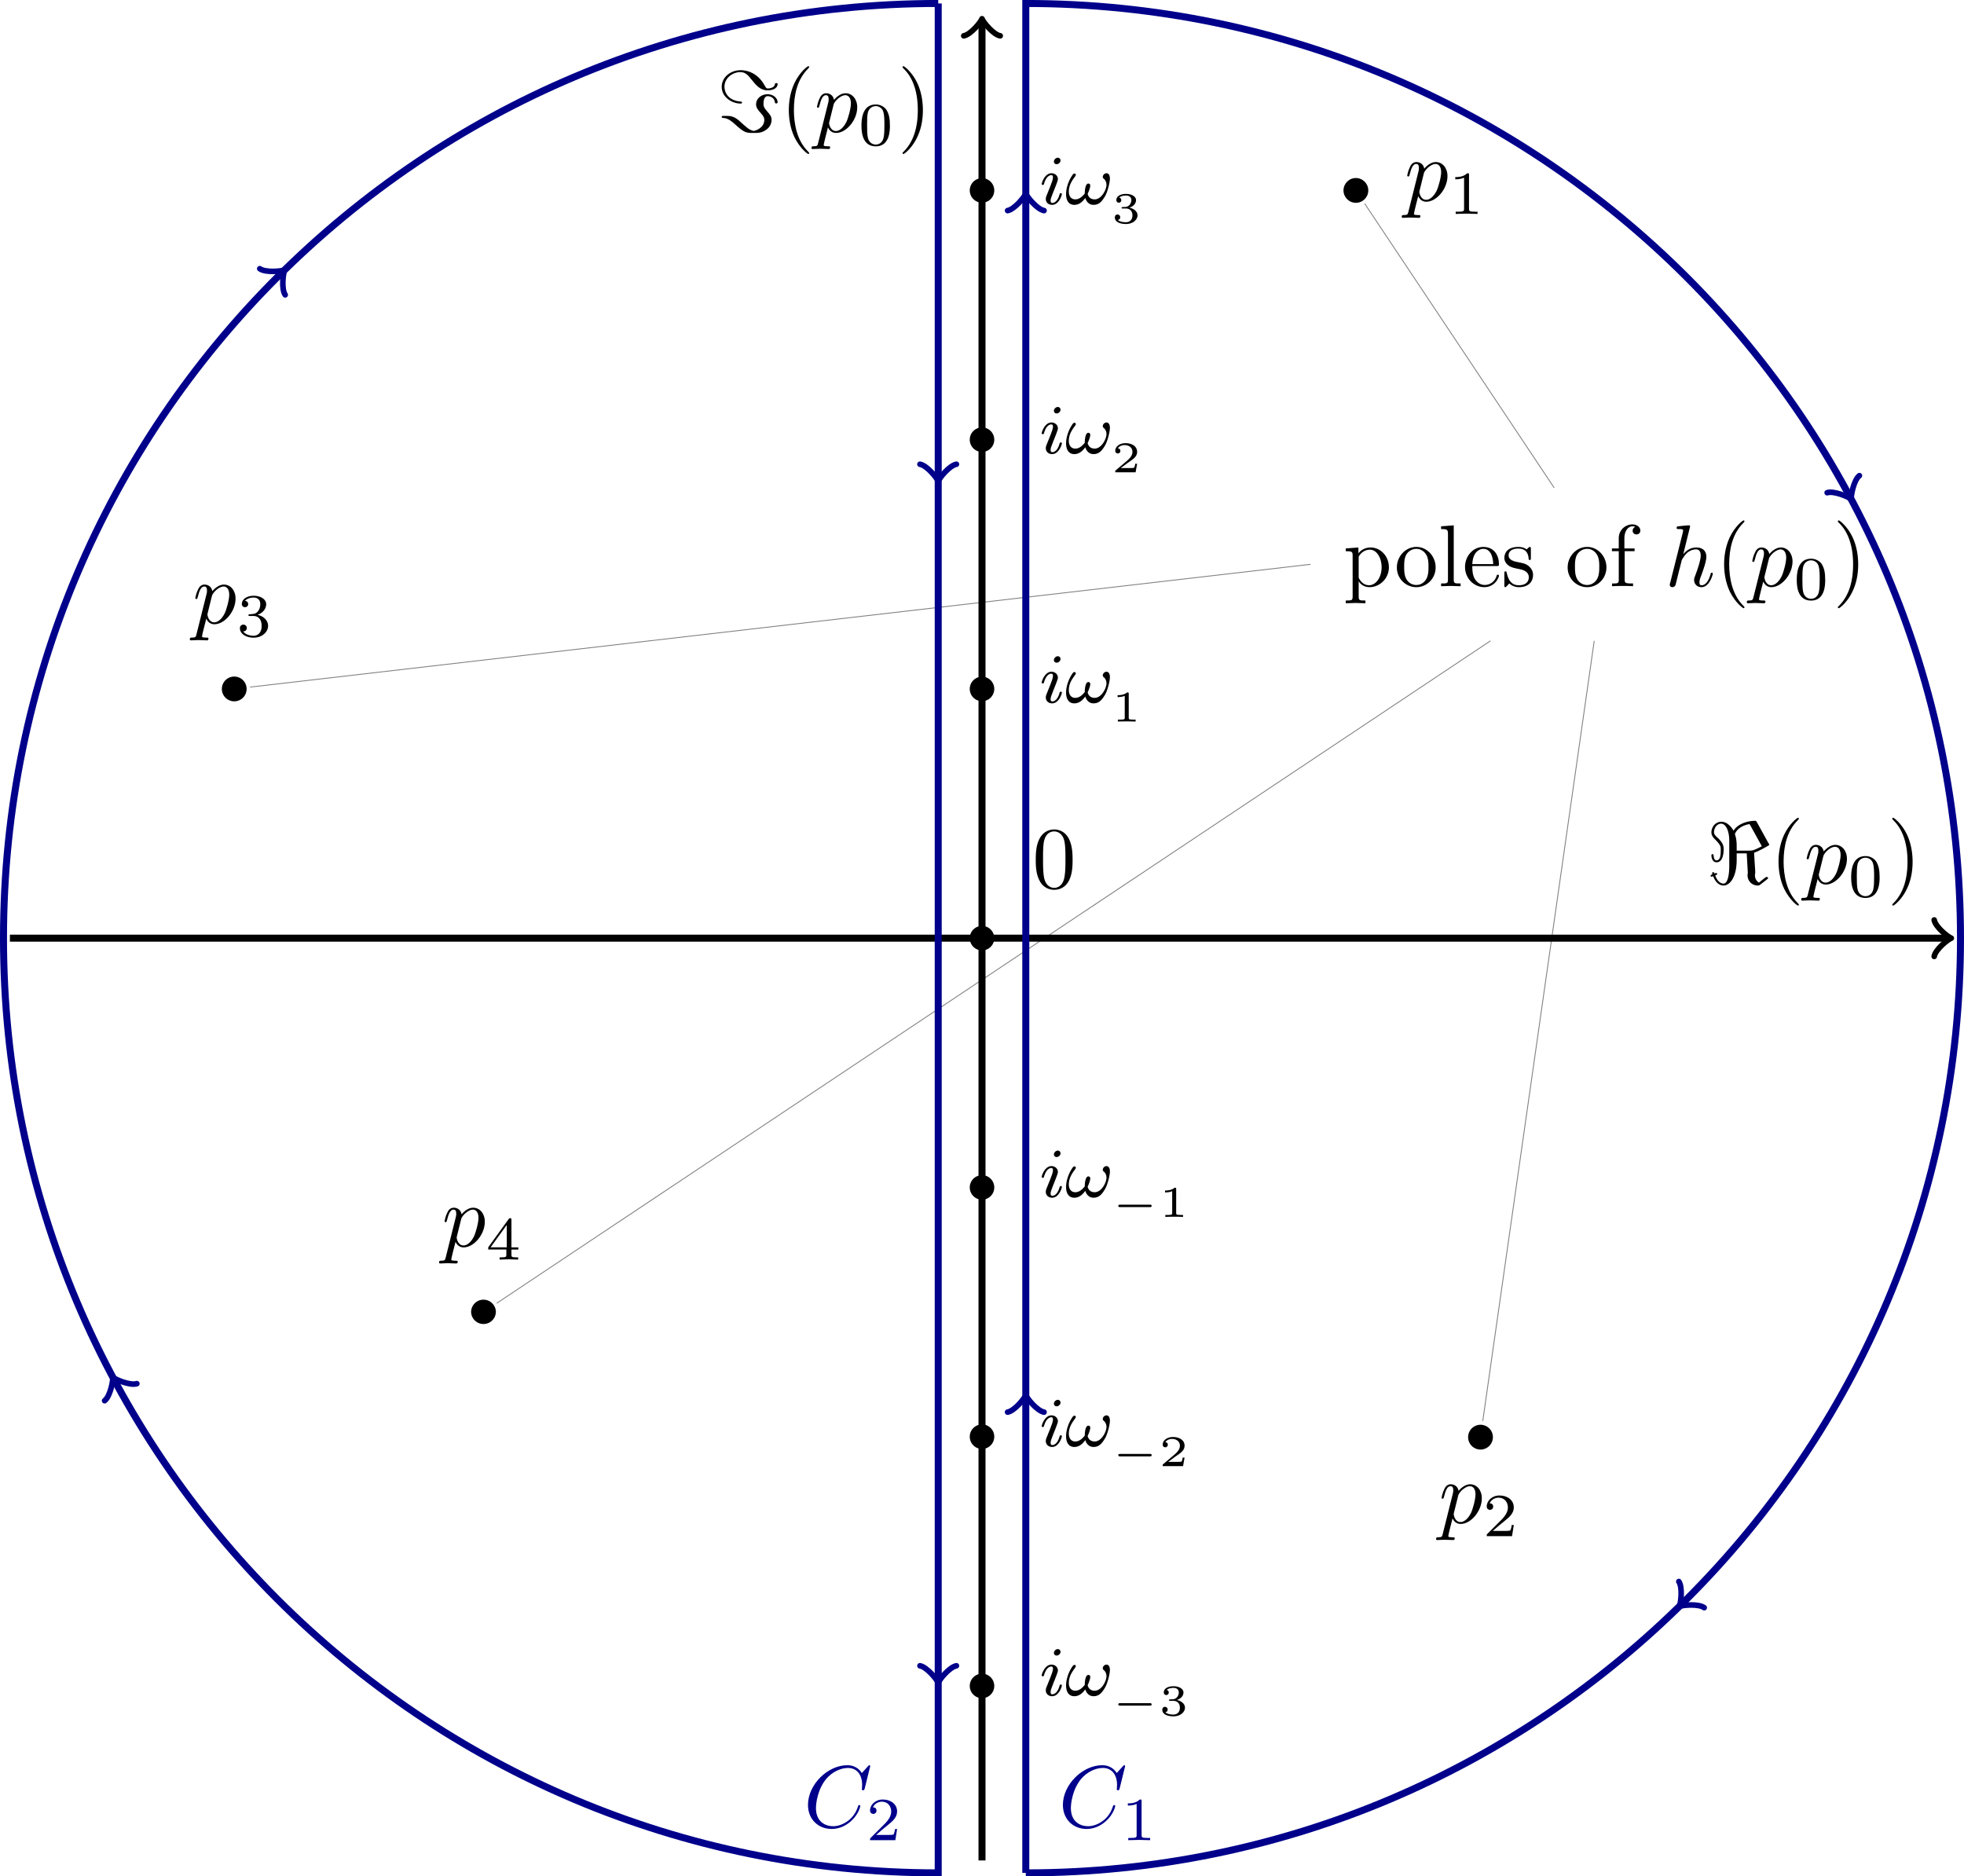 <svg xmlns="http://www.w3.org/2000/svg" xmlns:xlink="http://www.w3.org/1999/xlink" width="297.811" height="284.527" viewBox="0 0 223.358 213.395"><defs><symbol overflow="visible" id="a"><path d="M5.719-6.984c-.094-.141-.094-.157-.235-.157-.687 0-1.906.282-2.421 1.125-.157-.28-.641-1.015-1.391-1.015-.688 0-1.125.625-1.125 1.203 0 .375.234.625.515.906.547.563.547.719.547 1.094 0 .594-.046 1.187-.484 1.187-.266 0-.313-.375-.328-.546 0-.079-.016-.157-.125-.157-.125 0-.125.11-.125.14 0 .188.094.782.578.782.813 0 .813-1.281.813-1.5 0-.312-.032-.687-.704-1.312-.28-.25-.39-.391-.39-.625 0-.422.297-.954.812-.954.516 0 .922.782.922 1.954v2.937c0 .094 0 1.922-.656 1.922-.36 0-.734-.313-.938-.938.016 0 .22-.062.22-.156 0-.062-.079-.11-.11-.11a1.01 1.01 0 0 0-.203.063C.875-1.203.828-1.312.75-1.312c-.047 0-.125.093-.125.14 0 .031.016.094.047.125-.063.016-.219.063-.219.156 0 .047.063.11.11.11A.88.88 0 0 0 .75-.844C1.063.016 1.578.22 1.922.22c.703 0 1.5-.906 1.5-2.938v-.719h1.14l.125 2.188c0 .063-.03.14-.03.328 0 .594.484 1.14 1.155 1.14.125 0 .157 0 .344-.14l.719-.562C6.985-.578 7-.594 7-.625c0-.078-.156-.14-.188-.14-.046 0-.406.28-.859.656A.946.946 0 0 1 5.5-.922c0-.187.031-.219.031-.328 0-.297-.047-.813-.062-1.125-.016-.203-.063-1-.063-1.14.563-.172 1.64-.813 1.657-.829a.106.106 0 0 0 .062-.093c0-.016-.063-.141-.078-.141zM6.28-4.25c-.922.5-1.125.5-1.422.5H3.422v-.484c0-.688-.094-1.079-.203-1.391.344-.953 1.64-1.14 1.64-1.14.032 0 .079.109.094.109zm0 0"/></symbol><symbol overflow="visible" id="f"><path d="M2.86-3.344c0-.078-.063-.11-.094-.11C1.25-3.546.859-4.546.859-5.14c0-.984.907-1.671 1.813-1.671.562 0 .89.359 1.312.906.454.562.938 1.172 1.782 1.172.703 0 1.14-.313 1.14-.704 0-.125-.093-.125-.156-.125-.125 0-.14.047-.156.141-.078.469-.782.469-.797.469-.14 0-.203-.031-.36-.328-.89-1.64-2.312-1.75-2.718-1.75-1.219 0-2.172.843-2.172 1.89 0 1.235 1.234 1.907 2.14 1.907.063 0 .172 0 .172-.11zM.812-1.828c-.172 0-.266 0-.266.11 0 .03 0 .109.094.109.343.03.671.046 1.437.75C3.141.109 3.36.109 4.156.109c.516 0 .938 0 1.422-.343.36-.235.64-.641.64-1.141 0-.36-.14-.563-.5-.969-.39-.437-.421-.61-.421-.844 0-.421.11-.89.469-.89.015 0 .75 0 .828.703.015.063.031.125.156.125s.156-.047.156-.14c0-.422-.453-.907-1.156-.907-.719 0-1.297.516-1.297 1.14 0 .407.234.657.531 1 .375.407.407.579.407.782 0 .922-1.032 1.25-1.22 1.25-.062 0-.327-.078-.655-.297-.172-.14-.454-.39-.5-.422-.72-.687-1.11-.984-1.797-.984zm0 0"/></symbol><symbol overflow="visible" id="b"><path d="M3.297 2.39c0-.03 0-.046-.172-.218C1.891.922 1.562-.968 1.562-2.5c0-1.734.375-3.469 1.61-4.703.125-.125.125-.14.125-.172 0-.078-.031-.11-.094-.11-.11 0-1 .688-1.594 1.954C1.11-4.438.984-3.328.984-2.5c0 .781.11 1.984.657 3.125C2.25 1.844 3.094 2.5 3.203 2.5c.063 0 .094-.031.094-.11zm0 0"/></symbol><symbol overflow="visible" id="e"><path d="M2.875-2.5c0-.766-.11-1.969-.656-3.11C1.625-6.827.766-7.483.672-7.483a.107.107 0 0 0-.11.109c0 .031 0 .047.188.234.984.985 1.547 2.563 1.547 4.641 0 1.719-.36 3.469-1.594 4.719-.14.125-.14.14-.14.172 0 .062.046.109.109.109.094 0 1-.688 1.578-1.953.516-1.094.625-2.203.625-3.047zm0 0"/></symbol><symbol overflow="visible" id="m"><path d="M4.578-3.188c0-.796-.047-1.593-.39-2.328C3.733-6.484 2.905-6.64 2.5-6.64c-.61 0-1.328.266-1.75 1.188-.313.687-.36 1.469-.36 2.266 0 .75.032 1.64.454 2.406a1.83 1.83 0 0 0 1.64 1c.532 0 1.297-.203 1.735-1.157.312-.687.36-1.468.36-2.25zM2.484 0c-.39 0-.984-.25-1.156-1.203-.11-.594-.11-1.516-.11-2.11 0-.64 0-1.296.079-1.828.187-1.187.937-1.28 1.187-1.28.329 0 .985.187 1.172 1.171.11.563.11 1.313.11 1.938 0 .75 0 1.421-.11 2.062C3.5-.297 2.937 0 2.484 0zm0 0"/></symbol><symbol overflow="visible" id="s"><path d="M1.719-3.75v-.656l-1.438.11v.312c.703 0 .781.062.781.5v4.656c0 .453-.109.453-.78.453v.313c.343-.016.859-.032 1.109-.032.28 0 .78.016 1.125.032v-.313c-.657 0-.766 0-.766-.453V-.594c.047.172.469.703 1.219.703 1.187 0 2.219-.984 2.219-2.265 0-1.266-.954-2.25-2.079-2.25-.78 0-1.203.437-1.39.656zm.031 2.61v-2.22c.281-.515.766-.796 1.281-.796.735 0 1.328.875 1.328 2C4.36-.953 3.672-.11 2.938-.11c-.407 0-.782-.204-1.047-.61-.141-.203-.141-.219-.141-.422zm0 0"/></symbol><symbol overflow="visible" id="t"><path d="M4.688-2.14c0-1.266-.985-2.329-2.188-2.329C1.25-4.469.281-3.375.281-2.14A2.22 2.22 0 0 0 2.484.11c1.204 0 2.204-.984 2.204-2.25zM2.5-.14c-.438 0-.875-.204-1.14-.672-.25-.438-.25-1.047-.25-1.407 0-.39 0-.922.234-1.36a1.347 1.347 0 0 1 1.14-.671c.438 0 .86.219 1.125.656.266.422.266 1 .266 1.375 0 .36 0 .906-.219 1.344-.234.453-.672.734-1.156.734zm0 0"/></symbol><symbol overflow="visible" id="u"><path d="M1.766-6.922l-1.438.11v.312c.703 0 .781.063.781.563V-.75c0 .438-.109.438-.78.438V0c.327-.016.859-.031 1.109-.031s.734.015 1.109.031v-.313c-.672 0-.781 0-.781-.437zm0 0"/></symbol><symbol overflow="visible" id="v"><path d="M1.11-2.516C1.171-4 2.015-4.25 2.36-4.25c1.015 0 1.124 1.344 1.124 1.734zm0 .22h2.78c.22 0 .25 0 .25-.22 0-.984-.546-1.953-1.78-1.953C1.202-4.469.28-3.437.28-2.187.281-.86 1.328.108 2.47.108 3.688.11 4.14-1 4.14-1.187c0-.094-.079-.125-.141-.125-.078 0-.11.062-.125.14C3.531-.14 2.625-.14 2.531-.14c-.5 0-.89-.296-1.125-.671-.297-.47-.297-1.125-.297-1.485zm0 0"/></symbol><symbol overflow="visible" id="w"><path d="M2.078-1.938c.219.047 1.031.204 1.031.922 0 .5-.343.907-1.125.907-.843 0-1.203-.563-1.39-1.422-.031-.125-.031-.157-.14-.157-.126 0-.126.063-.126.235v1.328c0 .172 0 .234.11.234C.483.11.5.094.688-.094.703-.109.703-.125.89-.312c.437.406.89.421 1.093.421 1.141 0 1.61-.671 1.61-1.39 0-.516-.297-.828-.422-.938-.328-.328-.719-.406-1.14-.484-.563-.11-1.22-.235-1.22-.813 0-.359.25-.765 1.11-.765 1.094 0 1.156.906 1.172 1.203 0 .094.094.094.11.094.14 0 .14-.047.14-.235v-1.015c0-.157 0-.235-.11-.235-.046 0-.078 0-.203.125-.031.032-.125.125-.172.157-.375-.282-.78-.282-.937-.282-1.219 0-1.594.672-1.594 1.235 0 .343.156.625.422.843.328.25.61.313 1.328.454zm0 0"/></symbol><symbol overflow="visible" id="x"><path d="M1.75-4.297v-1.156c0-.875.469-1.36.906-1.36.031 0 .188 0 .328.079a.443.443 0 0 0-.296.421c0 .22.156.422.437.422s.438-.203.438-.437c0-.375-.376-.703-.907-.703-.687 0-1.547.531-1.547 1.593v1.141H.33v.313h.78V-.75c0 .438-.109.438-.765.438V0c.39-.016.86-.031 1.125-.031.406 0 .875 0 1.265.031v-.313h-.203c-.734 0-.75-.109-.75-.468v-3.203h1.125v-.313zm0 0"/></symbol><symbol overflow="visible" id="c"><path d="M.453 1.219c-.078.343-.11.406-.547.406-.11 0-.218 0-.218.188 0 .078.046.125.124.125.266 0 .563-.032.829-.032.343 0 .671.032 1 .032.046 0 .171 0 .171-.204 0-.109-.093-.109-.234-.109-.5 0-.5-.063-.5-.156 0-.125.422-1.75.484-2 .125.297.407.64.922.64 1.157 0 2.407-1.453 2.407-2.921 0-.938-.579-1.594-1.329-1.594-.5 0-.984.36-1.312.75-.094-.547-.531-.75-.89-.75-.47 0-.657.39-.735.562-.188.344-.313.938-.313.969 0 .11.094.11.11.11.11 0 .11-.016.172-.235.172-.703.375-1.188.734-1.188.172 0 .313.079.313.454 0 .234-.032.343-.079.515zm1.75-4.328c.063-.266.344-.547.516-.704.36-.296.64-.374.812-.374.39 0 .64.343.64.937 0 .594-.327 1.734-.515 2.11-.344.702-.812 1.03-1.187 1.03-.656 0-.781-.828-.781-.89 0-.016 0-.031.03-.156zm0 0"/></symbol><symbol overflow="visible" id="o"><path d="M7.578-6.922c0-.031-.016-.11-.11-.11-.03 0-.046.016-.155.126l-.688.765c-.094-.14-.547-.89-1.656-.89C2.734-7.031.5-4.828.5-2.516.5-.875 1.672.22 3.203.22c.86 0 1.625-.39 2.156-.86.922-.812 1.094-1.718 1.094-1.75 0-.109-.11-.109-.125-.109-.062 0-.11.031-.125.11-.094.28-.328 1-1.016 1.578-.687.546-1.312.718-1.828.718-.89 0-1.953-.515-1.953-2.062 0-.578.203-2.188 1.203-3.36.61-.703 1.547-1.203 2.438-1.203 1.016 0 1.61.766 1.61 1.922 0 .406-.032.406-.032.516 0 .093.11.093.14.093.126 0 .126-.015.188-.203zm0 0"/></symbol><symbol overflow="visible" id="y"><path d="M2.86-6.813s0-.109-.126-.109c-.234 0-.953.078-1.218.11-.079 0-.188.015-.188.187 0 .125.094.125.234.125.485 0 .5.063.5.172l-.03.203L.593-.391C.547-.25.547-.234.547-.17c0 .234.203.28.297.28a.407.407 0 0 0 .36-.265l.187-.75.218-.89c.063-.235.125-.454.172-.673.016-.062.11-.39.11-.453.03-.094.343-.64.687-.922.219-.156.516-.344.953-.344.422 0 .531.344.531.704 0 .53-.375 1.625-.609 2.234-.078.219-.14.344-.14.547 0 .469.359.812.828.812.937 0 1.296-1.453 1.296-1.53 0-.11-.078-.11-.109-.11-.11 0-.11.031-.156.187-.14.532-.469 1.235-1.016 1.235-.172 0-.234-.094-.234-.329 0-.25.078-.484.172-.703.156-.437.61-1.625.61-2.203 0-.64-.391-1.062-1.141-1.062-.626 0-1.11.312-1.485.765zm0 0"/></symbol><symbol overflow="visible" id="d"><path d="M3.594-2.219c0-.765-.094-1.328-.406-1.812-.22-.313-.657-.594-1.204-.594C.36-4.625.36-2.719.36-2.219c0 .5 0 2.36 1.625 2.36 1.61 0 1.61-1.86 1.61-2.36zM1.984-.063c-.328 0-.75-.187-.89-.75C1-1.219 1-1.796 1-2.313c0-.515 0-1.046.094-1.421.156-.547.593-.704.89-.704.375 0 .735.235.86.641.11.375.125.875.125 1.485 0 .515 0 1.03-.094 1.468-.14.64-.61.781-.89.781zm0 0"/></symbol><symbol overflow="visible" id="p"><path d="M2.328-4.438c0-.187 0-.187-.203-.187-.453.438-1.078.438-1.36.438v.25c.157 0 .626 0 1-.188v3.547c0 .234 0 .328-.687.328H.812V0c.125 0 .985-.031 1.235-.031.219 0 1.094.031 1.25.031v-.25H3.03c-.703 0-.703-.094-.703-.328zm0 0"/></symbol><symbol overflow="visible" id="r"><path d="M3.516-1.266H3.28c-.015.157-.094.563-.187.625-.047.047-.578.047-.688.047H1.125c.734-.64.984-.844 1.39-1.172.516-.406 1-.843 1-1.5 0-.843-.734-1.359-1.624-1.359-.86 0-1.454.61-1.454 1.25 0 .344.297.39.376.39.156 0 .359-.124.359-.374 0-.125-.047-.375-.406-.375.218-.485.687-.641 1.015-.641.703 0 1.063.547 1.063 1.11 0 .609-.438 1.078-.656 1.328L.516-.266C.437-.203.437-.187.437 0h2.876zm0 0"/></symbol><symbol overflow="visible" id="z"><path d="M1.906-2.328c.547 0 .938.375.938 1.125 0 .86-.516 1.125-.906 1.125-.282 0-.907-.078-1.188-.5.328 0 .406-.235.406-.39 0-.22-.172-.376-.39-.376a.38.38 0 0 0-.391.407C.375-.281 1.094.14 1.938.14c.968 0 1.64-.657 1.64-1.344 0-.547-.437-1.094-1.203-1.25.719-.266.984-.781.984-1.219 0-.547-.625-.953-1.406-.953-.766 0-1.36.375-1.36.938 0 .234.157.359.36.359.219 0 .36-.156.36-.344 0-.203-.141-.36-.36-.375.25-.297.719-.375.985-.375.312 0 .75.156.75.75 0 .297-.094.625-.282.828-.219.266-.422.281-.765.313-.172.015-.188.015-.22.015-.015 0-.077.016-.077.094 0 .094.062.094.187.094zm0 0"/></symbol><symbol overflow="visible" id="A"><path d="M3.688-1.14v-.25h-.782V-4.5c0-.14 0-.203-.14-.203-.094 0-.125 0-.188.11L.266-1.392v.25h2.062v.563c0 .25 0 .328-.578.328h-.188V0c.36-.016.797-.031 1.047-.031.266 0 .704.015 1.063.031v-.25h-.188c-.578 0-.578-.078-.578-.328v-.563zM2.375-3.939v2.547H.531zm0 0"/></symbol><symbol overflow="visible" id="g"><path d="M2.375-4.969a.304.304 0 0 0-.313-.312c-.203 0-.437.203-.437.437 0 .172.125.297.313.297.203 0 .437-.187.437-.422zM1.219-2.047L.78-.953a.927.927 0 0 0-.078.36c0 .39.297.671.719.671.781 0 1.11-1.11 1.11-1.219 0-.078-.063-.109-.126-.109-.094 0-.11.063-.14.14-.172.641-.5.97-.829.97-.093 0-.187-.047-.187-.25 0-.204.063-.344.156-.594.078-.204.157-.422.25-.641l.25-.64c.063-.188.172-.438.172-.579 0-.39-.328-.672-.734-.672-.766 0-1.11 1.11-1.11 1.22 0 .077.063.108.125.108.11 0 .11-.046.141-.124.219-.766.578-.985.828-.985.11 0 .188.047.188.266 0 .078-.016.187-.094.437zm0 0"/></symbol><symbol overflow="visible" id="h"><path d="M5.11-2.922c0-.234-.079-.594-.391-.594a.441.441 0 0 0-.422.422c0 .11.094.188.187.266.11.125.235.328.235.625 0 .531-.547 1.656-1.344 1.656-.422 0-.703-.234-.797-.625.125-.266.297-.703.297-.937 0-.125-.063-.235-.219-.235-.36 0-.406.89-.406 1.14-.281.329-.61.657-1.078.657-.5 0-.734-.406-.734-.875 0-.375.093-.703.25-1.016.234-.468.546-.765.546-.89a.157.157 0 0 0-.156-.156c-.156 0-.266.234-.36.375-.343.562-.593 1.312-.593 1.968 0 .61.234 1.22.938 1.22.687 0 1.078-.563 1.25-.782.124.437.437.781.937.781.64 0 .969-.422 1.297-.969.266-.421.562-1.53.562-2.03zm0 0"/></symbol><symbol overflow="visible" id="i"><path d="M4.39-1.11c.079 0 .204 0 .204-.14s-.125-.14-.203-.14H1.016c-.079 0-.22 0-.22.14s.141.14.22.14zm0 0"/></symbol><symbol overflow="visible" id="j"><path d="M1.64-1.656c.47 0 .766.297.766.781 0 .516-.312.781-.75.781-.062 0-.656 0-.906-.265.203-.032.266-.172.266-.297A.304.304 0 0 0 .703-.97c-.156 0-.297.11-.297.328 0 .516.578.75 1.266.75.812 0 1.312-.5 1.312-.984 0-.406-.359-.75-.921-.875.593-.203.75-.578.75-.86 0-.406-.5-.703-1.126-.703-.625 0-1.109.25-1.109.704a.28.28 0 0 0 .281.296c.141 0 .282-.109.282-.296 0-.11-.063-.25-.235-.282.203-.218.656-.234.766-.234.36 0 .61.172.61.516 0 .296-.188.75-.704.78-.14 0-.156 0-.297.016-.047 0-.11 0-.11.079 0 .078.048.078.141.078zm0 0"/></symbol><symbol overflow="visible" id="k"><path d="M2.938-.969h-.22c0 .094-.062.406-.14.453-.031.032-.453.032-.531.032h-.969c.328-.235.688-.516.984-.72.454-.312.876-.593.876-1.124 0-.64-.61-.985-1.313-.985-.672 0-1.172.376-1.172.876 0 .25.219.296.297.296a.283.283 0 0 0 .281-.296.27.27 0 0 0-.281-.282c.14-.234.438-.375.766-.375.484 0 .89.281.89.766 0 .422-.297.75-.672 1.062L.516-.234c-.047.047-.063.047-.063.078V0h2.313zm0 0"/></symbol><symbol overflow="visible" id="l"><path d="M1.984-3.172c0-.14-.015-.14-.187-.14C1.453-3 .89-3 .797-3H.719v.219h.078c.11 0 .437-.016.734-.14v2.5c0 .14 0 .202-.531.202H.75V0c.266-.016.719-.016 1-.016.297 0 .734 0 1.016.016v-.219h-.25c-.532 0-.532-.062-.532-.203zm0 0"/></symbol><clipPath id="n"><path d="M105 0h118.36v213.395H105zm0 0"/></clipPath><clipPath id="q"><path d="M0 0h118v213.395H0zm0 0"/></clipPath></defs><path d="M176.75 55.477L155.203 23.16m26.102 49.719l-12.676 88.723m-19.582-97.426L28.434 78.14m141.078-5.262L56.488 148.215" fill="none" stroke-width="0.1" stroke="rgb(50%,50%,50%)" stroke-miterlimit="10"/><path d="M1.125 106.695h220.398" fill="none" stroke-width="0.797" stroke="rgb(0%,0%,0%)" stroke-miterlimit="10"/><path d="M219.969 104.625c.129.777 1.554 1.941 1.945 2.07-.39.133-1.816 1.297-1.945 2.075" fill="none" stroke-width="0.638" stroke-linecap="round" stroke-linejoin="round" stroke="rgb(0%,0%,0%)" stroke-miterlimit="10"/><use xlink:href="#a" x="194.085" y="100.488" fill="rgb(0%,0%,0%)"/><use xlink:href="#b" x="201.28" y="100.488" fill="rgb(0%,0%,0%)"/><use xlink:href="#c" x="205.155" y="100.488" fill="rgb(0%,0%,0%)"/><use xlink:href="#d" x="210.167" y="101.982" fill="rgb(0%,0%,0%)"/><use xlink:href="#e" x="214.637" y="100.488" fill="rgb(0%,0%,0%)"/><path d="M111.68 211.582V2.52" fill="none" stroke-width="0.797" stroke="rgb(0%,0%,0%)" stroke-miterlimit="10"/><path d="M109.605 4.074c.778-.129 1.946-1.554 2.075-1.941.129.387 1.293 1.812 2.07 1.941" fill="none" stroke-width="0.638" stroke-linecap="round" stroke-linejoin="round" stroke="rgb(0%,0%,0%)" stroke-miterlimit="10"/><use xlink:href="#f" x="81.53" y="15.011" fill="rgb(0%,0%,0%)"/><use xlink:href="#b" x="88.725" y="15.011" fill="rgb(0%,0%,0%)"/><use xlink:href="#c" x="92.599" y="15.011" fill="rgb(0%,0%,0%)"/><use xlink:href="#d" x="97.612" y="16.505" fill="rgb(0%,0%,0%)"/><use xlink:href="#e" x="102.081" y="15.011" fill="rgb(0%,0%,0%)"/><path d="M112.676 191.738a.995.995 0 1 0-1.99-.001.995.995 0 0 0 1.99.001zm0 0" fill="rgb(0%,0%,0%)" stroke-width="0.797" stroke="rgb(0%,0%,0%)" stroke-miterlimit="10"/><g fill="rgb(0%,0%,0%)"><use xlink:href="#g" x="118.233" y="192.827"/><use xlink:href="#h" x="121.116" y="192.827"/></g><use xlink:href="#i" x="126.381" y="195.085" fill="rgb(0%,0%,0%)"/><use xlink:href="#j" x="131.778" y="195.085" fill="rgb(0%,0%,0%)"/><path d="M112.676 163.39a.995.995 0 1 0-1.99-.001.995.995 0 0 0 1.99.002zm0 0" fill="rgb(0%,0%,0%)" stroke-width="0.797" stroke="rgb(0%,0%,0%)" stroke-miterlimit="10"/><g fill="rgb(0%,0%,0%)"><use xlink:href="#g" x="118.233" y="164.48"/><use xlink:href="#h" x="121.116" y="164.48"/></g><use xlink:href="#i" x="126.382" y="166.739" fill="rgb(0%,0%,0%)"/><use xlink:href="#k" x="131.778" y="166.739" fill="rgb(0%,0%,0%)"/><path d="M112.676 135.043a.995.995 0 1 0-1.99-.002.995.995 0 0 0 1.99.002zm0 0" fill="rgb(0%,0%,0%)" stroke-width="0.797" stroke="rgb(0%,0%,0%)" stroke-miterlimit="10"/><g fill="rgb(0%,0%,0%)"><use xlink:href="#g" x="118.233" y="136.134"/><use xlink:href="#h" x="121.116" y="136.134"/></g><use xlink:href="#i" x="126.382" y="138.392" fill="rgb(0%,0%,0%)"/><use xlink:href="#l" x="131.778" y="138.392" fill="rgb(0%,0%,0%)"/><path d="M112.676 78.352a.995.995 0 1 0-1.99-.002.995.995 0 0 0 1.99.002zm0 0" fill="rgb(0%,0%,0%)" stroke-width="0.797" stroke="rgb(0%,0%,0%)" stroke-miterlimit="10"/><g fill="rgb(0%,0%,0%)"><use xlink:href="#g" x="118.233" y="79.912"/><use xlink:href="#h" x="121.116" y="79.912"/></g><use xlink:href="#l" x="126.382" y="82.059" fill="rgb(0%,0%,0%)"/><path d="M112.676 50.004a.995.995 0 1 0-1.99-.002.995.995 0 0 0 1.99.002zm0 0" fill="rgb(0%,0%,0%)" stroke-width="0.797" stroke="rgb(0%,0%,0%)" stroke-miterlimit="10"/><g fill="rgb(0%,0%,0%)"><use xlink:href="#g" x="118.233" y="51.565"/><use xlink:href="#h" x="121.116" y="51.565"/></g><use xlink:href="#k" x="126.382" y="53.713" fill="rgb(0%,0%,0%)"/><path d="M112.676 21.656a.995.995 0 1 0-1.99-.001.995.995 0 0 0 1.99.001zm0 0" fill="rgb(0%,0%,0%)" stroke-width="0.797" stroke="rgb(0%,0%,0%)" stroke-miterlimit="10"/><g fill="rgb(0%,0%,0%)"><use xlink:href="#g" x="118.233" y="23.219"/><use xlink:href="#h" x="121.116" y="23.219"/></g><use xlink:href="#j" x="126.382" y="25.366" fill="rgb(0%,0%,0%)"/><path d="M112.676 106.695a.998.998 0 0 0-.996-.996.995.995 0 1 0 .996.996zm0 0" fill="rgb(0%,0%,0%)" stroke-width="0.797" stroke="rgb(0%,0%,0%)" stroke-miterlimit="10"/><use xlink:href="#m" x="117.403" y="100.974" fill="rgb(0%,0%,0%)"/><g clip-path="url(#n)"><path d="M116.66 212.996V.395c58.711 0 106.3 47.593 106.3 106.3 0 58.711-47.589 106.301-106.3 106.301" fill="none" stroke-width="0.797" stroke="rgb(0%,0%,54.5%)" stroke-miterlimit="10"/></g><path d="M114.59 160.598c.777-.133 1.941-1.555 2.07-1.946.13.391 1.297 1.813 2.074 1.946" fill="none" stroke-width="0.638" stroke-linecap="round" stroke-linejoin="round" stroke="rgb(0%,0%,54.5%)" stroke-miterlimit="10"/><path d="M114.59 23.95c.777-.134 1.941-1.555 2.07-1.946.13.39 1.297 1.812 2.074 1.945" fill="none" stroke-width="0.638" stroke-linecap="round" stroke-linejoin="round" stroke="rgb(0%,0%,54.5%)" stroke-miterlimit="10"/><path d="M211.46 54.094c-.624.48-.991 2.285-.92 2.687-.298-.281-1.997-.996-2.743-.746" fill="none" stroke-width=".638" stroke-linecap="round" stroke-linejoin="round" stroke="rgb(0%,0%,54.5%)" stroke-miterlimit="10"/><path d="M193.812 182.836c-.632-.469-2.468-.309-2.835-.133.187-.363.398-2.191-.051-2.84" fill="none" stroke-width=".638" stroke-linecap="round" stroke-linejoin="round" stroke="rgb(0%,0%,54.5%)" stroke-miterlimit="10"/><use xlink:href="#o" x="120.379" y="207.783" fill="rgb(0%,0%,54.5%)"/><use xlink:href="#p" x="127.5" y="209.277" fill="rgb(0%,0%,54.5%)"/><g clip-path="url(#q)"><path d="M106.7.395v212.601c-58.712 0-106.302-47.59-106.302-106.3C.398 47.987 47.988.394 106.7.394" fill="none" stroke-width="0.797" stroke="rgb(0%,0%,54.5%)" stroke-miterlimit="10"/></g><path d="M108.77 52.797c-.778.129-1.942 1.555-2.07 1.945-.134-.39-1.298-1.816-2.075-1.945" fill="none" stroke-width="0.638" stroke-linecap="round" stroke-linejoin="round" stroke="rgb(0%,0%,54.5%)" stroke-miterlimit="10"/><path d="M108.77 189.445c-.778.133-1.942 1.555-2.07 1.946-.134-.391-1.298-1.813-2.075-1.946" fill="none" stroke-width="0.638" stroke-linecap="round" stroke-linejoin="round" stroke="rgb(0%,0%,54.5%)" stroke-miterlimit="10"/><path d="M11.898 159.297c.625-.477.989-2.281.922-2.684.297.282 1.993.996 2.742.746" fill="none" stroke-width=".638" stroke-linecap="round" stroke-linejoin="round" stroke="rgb(0%,0%,54.5%)" stroke-miterlimit="10"/><path d="M29.543 30.559c.637.464 2.469.308 2.84.132-.192.364-.399 2.192.05 2.84" fill="none" stroke-width=".638" stroke-linecap="round" stroke-linejoin="round" stroke="rgb(0%,0%,54.5%)" stroke-miterlimit="10"/><use xlink:href="#o" x="91.389" y="207.783" fill="rgb(0%,0%,54.5%)"/><use xlink:href="#r" x="98.509" y="209.277" fill="rgb(0%,0%,54.5%)"/><use xlink:href="#s" x="152.767" y="66.668" fill="rgb(0%,0%,0%)"/><g fill="rgb(0%,0%,0%)"><use xlink:href="#t" x="158.581" y="66.668"/><use xlink:href="#u" x="163.562" y="66.668"/><use xlink:href="#v" x="166.33" y="66.668"/><use xlink:href="#w" x="170.757" y="66.668"/></g><g fill="rgb(0%,0%,0%)"><use xlink:href="#t" x="178.004" y="66.668"/><use xlink:href="#x" x="182.986" y="66.668"/></g><use xlink:href="#y" x="189.352" y="66.668" fill="rgb(0%,0%,0%)"/><use xlink:href="#b" x="195.092" y="66.668" fill="rgb(0%,0%,0%)"/><use xlink:href="#c" x="198.967" y="66.668" fill="rgb(0%,0%,0%)"/><use xlink:href="#d" x="203.979" y="68.163" fill="rgb(0%,0%,0%)"/><use xlink:href="#e" x="208.449" y="66.668" fill="rgb(0%,0%,0%)"/><path d="M155.61 21.656c0-.777-.633-1.41-1.41-1.41-.778 0-1.41.633-1.41 1.41 0 .778.632 1.41 1.41 1.41.777 0 1.41-.632 1.41-1.41zm0 0" fill="rgb(0%,0%,0%)"/><use xlink:href="#c" x="159.725" y="22.834" fill="rgb(0%,0%,0%)"/><use xlink:href="#p" x="164.738" y="24.328" fill="rgb(0%,0%,0%)"/><path d="M169.781 163.39a1.409 1.409 0 0 0-2.816 0 1.409 1.409 0 1 0 2.816 0zm0 0" fill="rgb(0%,0%,0%)"/><use xlink:href="#c" x="163.631" y="173.206" fill="rgb(0%,0%,0%)"/><use xlink:href="#r" x="168.643" y="174.701" fill="rgb(0%,0%,0%)"/><path d="M28.047 78.352a1.407 1.407 0 1 0-2.817 0c0 .777.63 1.406 1.407 1.406.781 0 1.41-.63 1.41-1.406zm0 0" fill="rgb(0%,0%,0%)"/><use xlink:href="#c" x="21.899" y="70.887" fill="rgb(0%,0%,0%)"/><use xlink:href="#z" x="26.911" y="72.381" fill="rgb(0%,0%,0%)"/><path d="M56.395 149.219a1.41 1.41 0 0 0-1.41-1.41c-.778 0-1.407.629-1.407 1.41a1.409 1.409 0 0 0 2.816 0zm0 0" fill="rgb(0%,0%,0%)"/><use xlink:href="#c" x="50.245" y="141.753" fill="rgb(0%,0%,0%)"/><use xlink:href="#A" x="55.258" y="143.248" fill="rgb(0%,0%,0%)"/></svg>